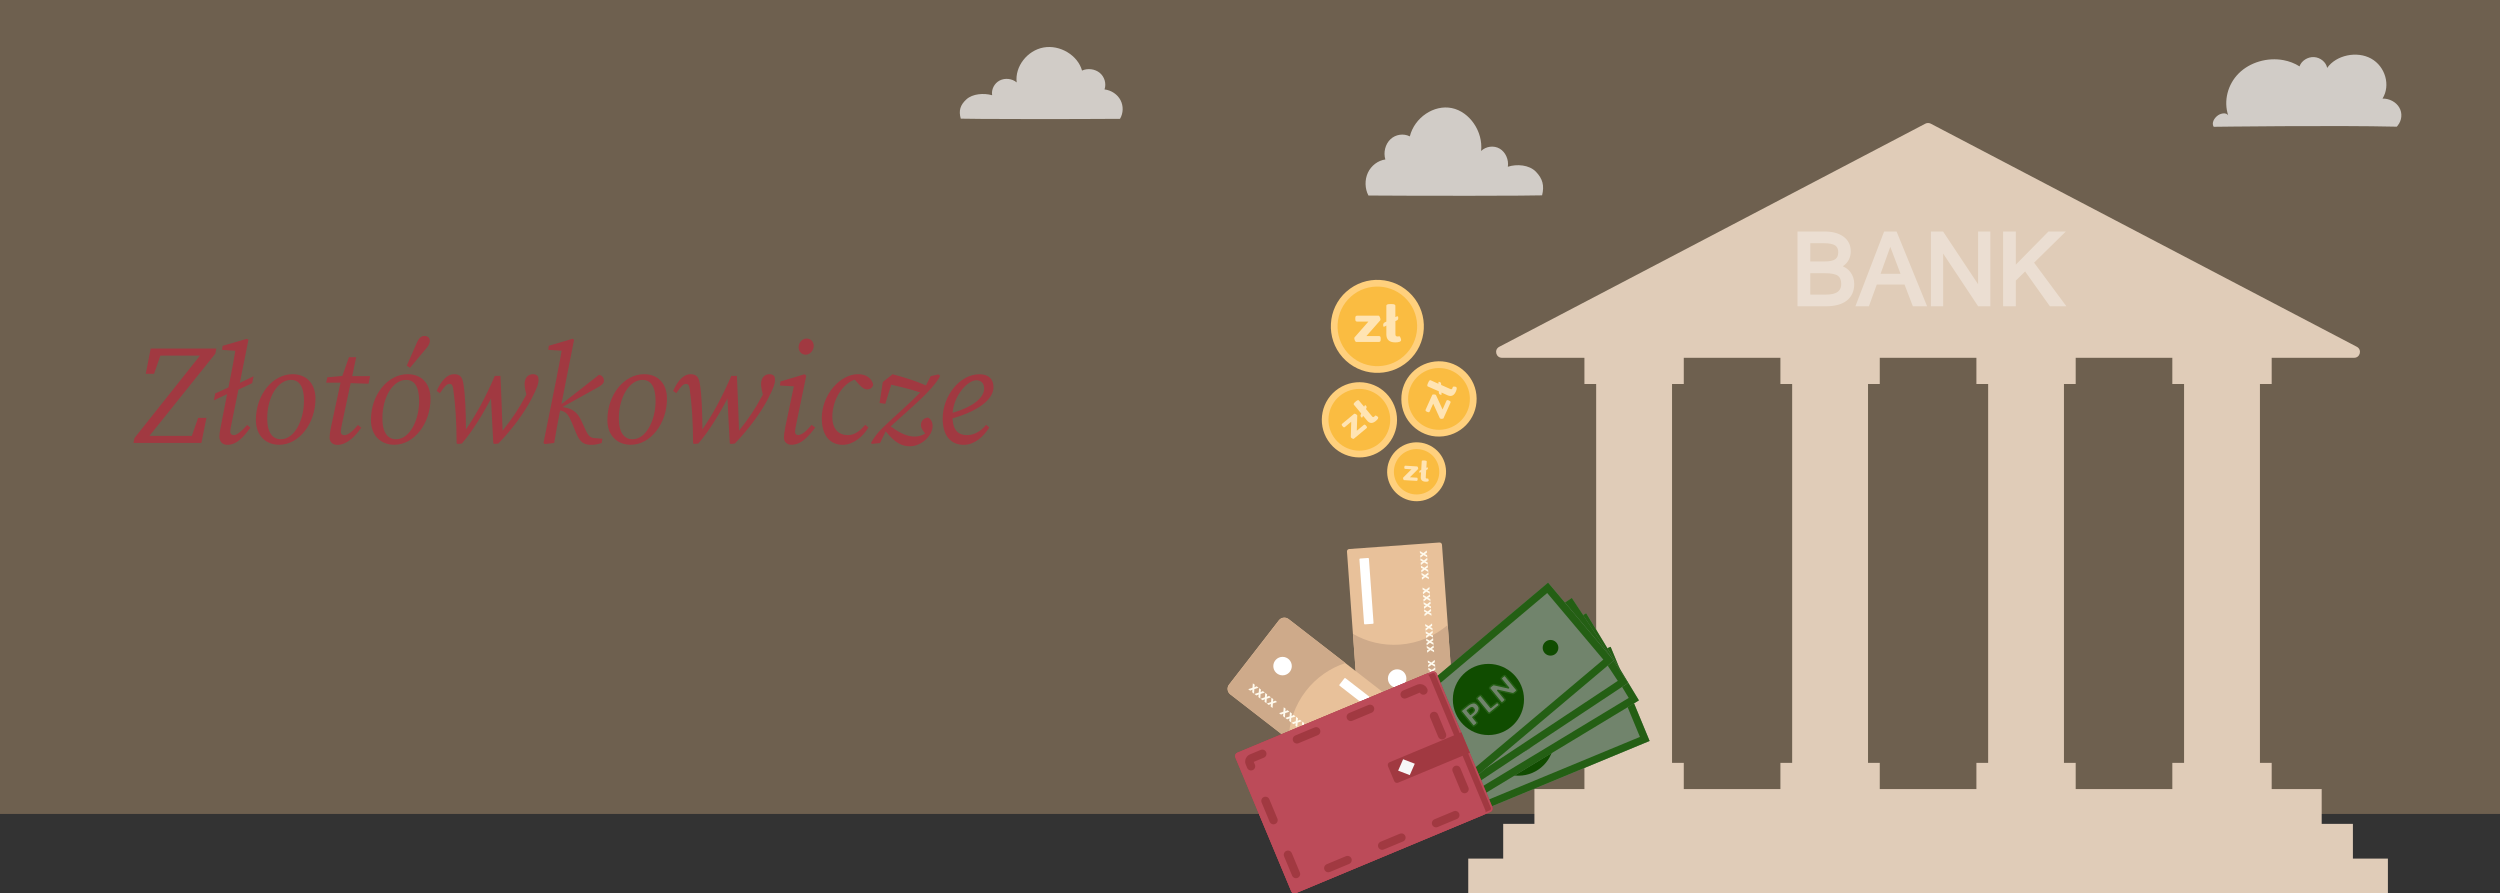 <?xml version="1.0" encoding="UTF-8"?><svg id="Layer_2" xmlns="http://www.w3.org/2000/svg" viewBox="0 0 430 153.67"><rect x="0" y="0" width="430" height="153.67" fill="#333333" stroke="none"/><defs><style>.cls-1{opacity:.68;}.cls-2{fill:#245f14;}.cls-2,.cls-3,.cls-4,.cls-5,.cls-6,.cls-7,.cls-8,.cls-9,.cls-10,.cls-11,.cls-12,.cls-13,.cls-14,.cls-15,.cls-16,.cls-17,.cls-18{stroke-width:0px;}.cls-2,.cls-4,.cls-5,.cls-7,.cls-9,.cls-10,.cls-13,.cls-16{fill-rule:evenodd;}.cls-3{fill:#d7af80;}.cls-3,.cls-19{opacity:.36;}.cls-20{isolation:isolate;}.cls-4{fill:#e8c19a;}.cls-5{fill:#f7f7f7;}.cls-6{fill:#e0ccb8;}.cls-7,.cls-14{fill:#a13941;}.cls-8,.cls-9{fill:#fff;}.cls-10{fill:#bc4b59;}.cls-21{stroke-width:.25px;}.cls-21,.cls-11{fill:#71846c;}.cls-21,.cls-22{stroke:#245f14;}.cls-21,.cls-22,.cls-23{stroke-linejoin:round;}.cls-12{fill:#fabc41;}.cls-22{stroke-width:1.18px;}.cls-22,.cls-23{fill:none;}.cls-13{fill:#ceaa8a;}.cls-23{stroke:#a13941;stroke-dasharray:0 0 0 0 3.59 6.45 0 0;stroke-linecap:round;stroke-width:1.44px;}.cls-15{fill:#104c00;}.cls-16{fill:#ffd07d;}.cls-17{fill:#ffe4b3;}.cls-18{fill:#fffaed;}</style></defs><g id="Layer_1-2"><rect class="cls-3" width="430" height="140"/><path class="cls-14" d="M23.13,75.34l11.27-14.18h-6.81l-1.09,3.13h-1.43l.85-4.34h11.29l-.17.87-11.34,14.15h7.29l1.09-3.1h1.43l-.87,4.31h-11.68l.17-.85Z"/><path class="cls-14" d="M37.73,75.1c0-.34.07-.78.22-1.62l1.11-5.69-2.28,1.07.24-1.19,2.28-1.04.39-2.01c.29-1.43.56-2.86.78-4.29l-2.28-.15.1-.7,4.17-1.21.27.19-1.48,7.39,2.37-1.14-.24,1.19-2.37,1.11-1.19,5.86c-.15.65-.22,1.16-.22,1.41,0,.36.29.56.61.56.51,0,1.33-.63,2.3-1.75l.56.46c-1.04,1.43-2.25,2.96-3.97,2.96-.75,0-1.36-.46-1.36-1.41Z"/><path class="cls-14" d="M44.01,72.24c0-4.36,2.88-7.88,6.32-7.88,2.28,0,3.93,1.5,3.93,4.24,0,4.22-2.81,7.9-6.23,7.9-2.23,0-4.02-1.5-4.02-4.26ZM52.29,68.97c0-2.62-.92-3.63-2.23-3.63-2.3,0-4.1,3-4.1,6.62,0,2.54.99,3.59,2.35,3.59,2.37,0,3.97-3.32,3.97-6.57Z"/><path class="cls-14" d="M56.7,75.27c0-.36.02-.78.22-1.77l1.65-7.68h-2.47l.19-.92,2.59-.24,1.14-3.22h1.24l-.68,3.25h3.08l-.27,1.31-3.08-.1-1.48,6.98c-.15.65-.22,1.16-.22,1.41,0,.36.29.56.58.56.65,0,1.38-.58,2.37-1.75l.58.46c-.99,1.45-2.47,2.96-4.12,2.96-.7,0-1.33-.41-1.33-1.24Z"/><path class="cls-14" d="M63.8,72.24c0-4.36,2.88-7.88,6.32-7.88,2.28,0,3.93,1.5,3.93,4.24,0,4.22-2.81,7.9-6.23,7.9-2.23,0-4.02-1.5-4.02-4.26ZM72.09,68.97c0-2.62-.92-3.63-2.23-3.63-2.3,0-4.09,3-4.09,6.62,0,2.54.99,3.59,2.35,3.59,2.37,0,3.97-3.32,3.97-6.57ZM71.75,58.82c.31-.65.7-1.04,1.24-1.04s.94.29.94.85c0,.36-.15.73-.53,1.19-.97,1.16-1.91,2.28-2.88,3.44l-.56-.36c.61-1.36,1.21-2.71,1.79-4.07Z"/><path class="cls-14" d="M77.99,67.1c-.12-.94-.34-1.07-.68-1.07-.46,0-.87.44-1.65,1.6l-.56-.39c.85-1.89,1.89-2.88,2.98-2.88,1.02,0,1.43.46,1.62,1.62.34,2.01.44,5.19.44,7.88,1.79-2.59,3.44-5.65,4.97-9.21h.97c.15,3.3.27,6.59.36,9.43,1.62-2.04,2.74-3.68,3.95-5.94.05-.1.1-.17.15-.27l-.19-.8c-.07-.29-.12-.78-.12-.99,0-1.21.7-1.72,1.45-1.72.39,0,.65.15.8.32.1.15.15.34.15.73,0,.51-.15,1.16-1.24,3.25-1.14,2.21-3.17,5.04-5.67,7.63l-.7.07-.17-.12c-.15-2.57-.27-5.14-.39-7.68-1.24,2.35-3.1,5.52-5.02,7.73l-.73.07-.17-.12c-.02-3.9-.22-6.69-.56-9.14Z"/><path class="cls-14" d="M95.8,64.61c.29-1.43.56-2.86.8-4.29l-2.3-.15.1-.7,4.1-1.21.24.19-2.18,11.07,6.45-5.04c.51.02.87.48.87.99,0,.44-.34.78-1.24,1.26l-5.89,3.27.56.12c1.41.27,2.16,1.09,2.71,2.3l.7,1.53c.53,1.16.9,1.36,1.65,1.41l1.24.1-.12.73c-.73.24-1.19.32-1.72.32-1.14,0-1.94-.24-2.64-1.94l-.78-1.89c-.58-1.36-.94-1.79-1.79-2.04l-.22-.05-.1.51c-.34,1.7-.63,3.39-.92,5.09l-1.62.19-.22-.19,2.33-11.58Z"/><path class="cls-14" d="M104.47,72.24c0-4.36,2.88-7.88,6.32-7.88,2.28,0,3.93,1.5,3.93,4.24,0,4.22-2.81,7.9-6.23,7.9-2.23,0-4.02-1.5-4.02-4.26ZM112.76,68.97c0-2.62-.92-3.63-2.23-3.63-2.3,0-4.09,3-4.09,6.62,0,2.54.99,3.59,2.35,3.59,2.37,0,3.97-3.32,3.97-6.57Z"/><path class="cls-14" d="M118.66,67.1c-.12-.94-.34-1.07-.68-1.07-.46,0-.87.44-1.65,1.6l-.56-.39c.85-1.89,1.89-2.88,2.98-2.88,1.02,0,1.43.46,1.62,1.62.34,2.01.44,5.19.44,7.88,1.79-2.59,3.44-5.65,4.97-9.21h.97c.15,3.3.27,6.59.36,9.43,1.62-2.04,2.74-3.68,3.95-5.94.05-.1.1-.17.15-.27l-.19-.8c-.07-.29-.12-.78-.12-.99,0-1.21.7-1.72,1.45-1.72.39,0,.65.15.8.32.1.15.15.34.15.73,0,.51-.15,1.16-1.24,3.25-1.14,2.21-3.17,5.04-5.67,7.63l-.7.07-.17-.12c-.15-2.57-.27-5.14-.39-7.68-1.24,2.35-3.1,5.52-5.02,7.73l-.73.07-.17-.12c-.02-3.9-.22-6.69-.56-9.14Z"/><path class="cls-14" d="M135.06,73.5l1.48-7.05-2.4-.14.1-.7,4.12-1.24.32.24-1.72,8.31c-.12.61-.22,1.12-.22,1.38,0,.34.27.53.53.53.58,0,1.36-.58,2.33-1.75l.61.46c-1.09,1.45-2.35,2.96-4.07,2.96-.68,0-1.31-.41-1.31-1.24,0-.36.05-.78.24-1.77ZM137.37,59.71c0-.8.63-1.48,1.33-1.48.75,0,1.26.51,1.26,1.28s-.65,1.5-1.36,1.5-1.24-.51-1.24-1.31Z"/><path class="cls-14" d="M141.34,71.97c0-4.1,3.17-7.61,6.23-7.61,1.48,0,2.35.73,2.62,1.77-.1.61-.58.85-1.02.85-.53,0-.99-.39-1.43-.87l-.73-.82c-2.08.73-3.85,3.44-3.85,6.42,0,2.11,1.09,3.13,2.69,3.13,1.28,0,2.28-.95,2.96-1.77l.56.44c-.97,1.7-2.74,3-4.41,3-2.11,0-3.61-1.5-3.61-4.53Z"/><path class="cls-14" d="M151.85,65.7l1.67-1.33c2.01.53,3.76,1.07,5.74,1.92l.82-1.6,1.33-.29.29.24c-.24.61-1.07,1.7-2.3,2.98-2.04,2.08-4.19,3.83-6.2,5.72,1.87,1.41,3.15,1.75,4.14,1.75.68,0,1.26-.19,1.79-.53-.51-.61-.73-.97-.73-1.43,0-.78.53-1.24,1.21-1.31.51.19.8.85.8,1.43,0,1.77-2.01,3.51-3.88,3.51-1.41,0-2.57-.56-4.19-2.57l-.97,2.01-1.38.15-.19-.15c.48-.85.97-1.6,1.99-2.59,2.08-2.04,4.36-3.93,6.49-6.11-1.67-.53-3.05-.9-4.99-1.33l-1.02,3.29-.99-.15.56-3.61Z"/><path class="cls-14" d="M162.14,72c0-3.9,2.93-7.63,6.32-7.63,1.55,0,2.42.8,2.42,2.23,0,1.55-1.53,3.76-7.05,5.36.1,2.06,1.02,2.88,2.5,2.88s2.62-.95,3.27-1.77l.56.44c-1.02,1.65-2.59,3-4.39,3-2.11,0-3.63-1.41-3.63-4.51ZM163.84,71c4.02-1.16,5.43-2.86,5.43-4.17,0-.9-.53-1.43-1.33-1.43-1.5,0-3.85,2.57-4.09,5.6Z"/><path class="cls-6" d="M404.7,147.68v-5.98h-5.37v-5.98h-8.6v-4.51h-2.02v-65.16h2.02v-4.51h14.18c1.05,0,1.39-1.4.47-1.89l-73.29-38.38c-.29-.15-.64-.15-.93,0l-73.29,38.38c-.93.49-.58,1.89.47,1.89h14.18v4.51h2.02v65.16h-2.02v4.51h-8.6v5.98h-5.37v5.98h-6.01v5.98h158.18v-5.98h-6.01ZM321.3,131.21v-65.16h2.02v-4.51h16.62v4.51h2.02v65.16h-2.02v4.51h-16.62v-4.51h-2.02ZM375.66,66.05v65.16h-2.02v4.51h-16.62v-4.51h-2.02v-65.16h2.02v-4.51h16.62v4.51h2.02ZM287.59,131.21v-65.16h2.02v-4.51h16.62v4.51h2.02v65.16h-2.02v4.51h-16.62v-4.51h-2.02Z"/><g class="cls-19"><path class="cls-8" d="M316.96,45.8c.91-.61,1.37-1.48,1.37-2.57s-.42-1.91-1.24-2.52c-.8-.59-1.89-.89-3.26-.89h-4.66v12.86h4.89c1.55,0,2.76-.33,3.59-.98.85-.67,1.28-1.63,1.28-2.87,0-.75-.22-1.42-.65-2.01-.32-.44-.77-.78-1.33-1.02ZM315.66,44.59c-.38.26-.99.38-1.83.38h-2.46v-3.14h2.31c.96,0,1.63.14,1.99.4.34.25.51.62.51,1.14,0,.58-.17.97-.52,1.21ZM311.37,46.99h2.47c1.12,0,1.89.15,2.29.45.38.29.56.74.56,1.39,0,.79-.27,1.84-2.64,1.84h-2.68v-3.67Z"/><path class="cls-8" d="M324.07,39.82l-4.94,12.86h2.32l1.36-3.74h4.77l1.43,3.74h2.45l-5.25-12.86h-2.13ZM326.89,47.09h-3.43l1.67-4.63,1.76,4.63Z"/><polygon class="cls-8" points="340.23 48.89 334.21 39.82 332.12 39.82 332.12 52.68 334.22 52.68 334.22 43.61 340.24 52.68 342.34 52.68 342.34 39.82 340.23 39.82 340.23 48.89"/><polygon class="cls-8" points="349.86 45.18 355.32 39.82 352.33 39.82 346.72 45.52 346.72 39.82 344.53 39.82 344.53 52.68 346.72 52.68 346.72 48.26 348.32 46.69 352.58 52.68 355.42 52.68 349.86 45.18"/></g><path class="cls-4" d="M232.06,94.43c-.23.02-.4.21-.38.44l1.97,27.26c.02.23.21.4.44.38l15.52-1.12c.23-.02.39-.21.38-.44l-1.97-27.26c-.02-.23-.21-.39-.44-.38l-15.52,1.12Z"/><path class="cls-13" d="M232.7,109.02c2.37,1.37,5.16,2.06,8.09,1.85,3.15-.23,5.99-1.47,8.22-3.38l.92,12.63c.02.32-.08.65-.3.89-.21.25-.51.4-.84.42-3.03.22-10.85.79-13.88,1.01-.32.02-.65-.08-.89-.3s-.4-.52-.42-.84l-.89-12.28Z"/><circle class="cls-8" cx="240.31" cy="116.71" r="1.59"/><path class="cls-9" d="M233.94,96.07c-.07,0-.12.07-.12.13.08,1.15.72,9.92.8,11.07,0,.07.07.12.13.12l1.39-.1c.07,0,.12-.07.11-.13-.08-1.15-.72-9.92-.8-11.07,0-.07-.06-.12-.13-.12l-1.39.1Z"/><g class="cls-20"><path class="cls-18" d="M247.14,118.46l-.64-.37-.56.44-.03-.38.33-.23-.36-.17-.03-.37.61.35.58-.45.03.39-.35.23.38.18.03.38Z"/><path class="cls-18" d="M247.05,117.21l-.64-.37-.56.44-.03-.38.33-.23-.36-.17-.03-.37.61.35.58-.45.03.39-.35.23.38.18.03.38Z"/><path class="cls-18" d="M246.96,115.95l-.64-.37-.56.44-.03-.38.33-.23-.36-.17-.03-.37.61.35.58-.45.03.39-.35.23.38.18.03.38Z"/><path class="cls-18" d="M246.87,114.7l-.64-.37-.56.43-.03-.38.33-.23-.36-.17-.03-.37.61.35.58-.45.03.39-.35.23.38.18.03.38Z"/><path class="cls-18" d="M246.68,112.19l-.64-.37-.56.44-.03-.38.33-.23-.36-.17-.03-.37.61.35.58-.45.03.39-.35.23.38.18.03.38Z"/><path class="cls-18" d="M246.59,110.93l-.64-.37-.56.44-.03-.38.33-.23-.36-.17-.03-.37.61.35.58-.45.03.39-.35.23.38.18.03.38Z"/><path class="cls-18" d="M246.5,109.67l-.64-.37-.56.44-.03-.38.33-.23-.36-.17-.03-.37.61.35.58-.45.03.39-.35.23.38.18.03.38Z"/><path class="cls-18" d="M246.41,108.42l-.64-.37-.56.44-.03-.38.33-.23-.36-.17-.03-.37.61.35.58-.45.03.39-.35.23.38.18.03.38Z"/><path class="cls-18" d="M246.23,105.91l-.64-.37-.56.44-.03-.38.33-.23-.36-.17-.03-.37.61.35.58-.45.03.39-.35.23.38.18.03.38Z"/><path class="cls-18" d="M246.14,104.65l-.64-.37-.56.44-.03-.38.33-.23-.36-.17-.03-.37.61.35.58-.45.03.39-.35.23.38.18.03.38Z"/><path class="cls-18" d="M246.05,103.4l-.64-.37-.56.44-.03-.38.33-.23-.36-.17-.03-.37.61.35.58-.45.03.39-.35.23.38.18.03.38Z"/><path class="cls-18" d="M245.96,102.14l-.64-.37-.56.44-.03-.38.33-.23-.36-.17-.03-.37.61.35.58-.45.03.39-.35.23.38.18.03.38Z"/><path class="cls-18" d="M245.78,99.63l-.64-.37-.56.44-.03-.38.33-.23-.36-.17-.03-.37.61.35.58-.45.03.39-.35.23.38.18.03.38Z"/><path class="cls-18" d="M245.68,98.38l-.64-.37-.56.44-.03-.38.33-.23-.36-.17-.03-.37.61.35.58-.45.03.39-.35.23.38.18.03.38Z"/><path class="cls-18" d="M245.59,97.12l-.64-.37-.56.44-.03-.38.33-.23-.36-.17-.03-.37.61.35.58-.45.03.39-.35.23.38.18.03.38Z"/><path class="cls-18" d="M245.5,95.86l-.64-.37-.56.44-.03-.38.33-.23-.36-.17-.03-.37.61.35.58-.45.03.39-.35.23.38.18.03.38Z"/></g><rect class="cls-11" x="240.37" y="118.54" width="41.6" height="17.52" transform="translate(-28.84 109.65) rotate(-22.5)"/><path class="cls-2" d="M283.73,127.44l-38.43,15.92-6.71-16.19,38.43-15.92,6.71,16.19ZM282.07,126.75l-36.07,14.94-5.73-13.83,36.07-14.94,5.73,13.83Z"/><circle class="cls-15" cx="261.17" cy="127.3" r="6.12"/><circle class="cls-15" cx="274.03" cy="122.06" r="1.35"/><circle class="cls-15" cx="248.49" cy="132.63" r="1.35"/><g class="cls-20"><path class="cls-11" d="M259.71,124.33l.36.59c.38-.18.72-.29,1-.33.28-.04.57,0,.86.11s.54.32.76.61l-.66.55c-.25-.29-.49-.46-.72-.53-.33-.09-.64-.06-.94.08l1.13,1.89c.32-.13.69-.22,1.08-.26.29-.03.56,0,.8.12.24.11.43.29.57.53.25.42.28.87.07,1.35-.14.32-.43.65-.89.97l.17.28-.43.25-.17-.28c-.44.22-.83.32-1.18.29-.45-.03-.81-.21-1.1-.55l.69-.54c.18.21.38.33.59.38.21.04.44.02.7-.09l-1.03-1.72c-.41.14-.68.23-.83.26-.27.05-.52.06-.73.03-.21-.03-.4-.11-.58-.22-.17-.11-.31-.27-.43-.45-.25-.41-.29-.85-.14-1.32s.48-.86.97-1.18l-.36-.6.43-.25ZM259.94,125.68c-.26.2-.44.44-.52.72-.08.28-.05.55.11.8.13.22.3.35.51.4s.54.02.99-.11l-1.08-1.81ZM262.83,129.54c.26-.2.43-.43.5-.67.07-.25.05-.47-.08-.68-.12-.2-.29-.33-.51-.39-.22-.05-.52-.02-.9.09l.99,1.65Z"/></g><g class="cls-20"><path class="cls-22" d="M259.71,124.33l.36.59c.38-.18.72-.29,1-.33.28-.04.57,0,.86.11s.54.32.76.61l-.66.55c-.25-.29-.49-.46-.72-.53-.33-.09-.64-.06-.94.08l1.13,1.89c.32-.13.69-.22,1.08-.26.29-.03.56,0,.8.12.24.11.43.29.57.53.25.42.28.87.07,1.35-.14.32-.43.65-.89.97l.17.28-.43.25-.17-.28c-.44.22-.83.32-1.18.29-.45-.03-.81-.21-1.1-.55l.69-.54c.18.21.38.33.59.38.21.04.44.02.7-.09l-1.03-1.72c-.41.14-.68.23-.83.26-.27.05-.52.06-.73.03-.21-.03-.4-.11-.58-.22-.17-.11-.31-.27-.43-.45-.25-.41-.29-.85-.14-1.32s.48-.86.97-1.18l-.36-.6.43-.25ZM259.94,125.68c-.26.2-.44.44-.52.72-.08.28-.05.55.11.8.13.22.3.35.51.4s.54.02.99-.11l-1.08-1.81ZM262.83,129.54c.26-.2.43-.43.5-.67.07-.25.05-.47-.08-.68-.12-.2-.29-.33-.51-.39-.22-.05-.52-.02-.9.09l.99,1.65Z"/></g><rect class="cls-11" x="238.76" y="114.97" width="41.6" height="17.52" transform="translate(-26.58 152.14) rotate(-31.16)"/><path class="cls-2" d="M281.89,120.47l-35.6,21.52-9.07-15,35.6-21.52,9.07,15ZM280.14,120.04l-33.41,20.2-7.75-12.81,33.41-20.2,7.75,12.81Z"/><circle class="cls-15" cx="259.56" cy="123.73" r="6.12"/><circle class="cls-15" cx="271.49" cy="116.61" r="1.35"/><circle class="cls-15" cx="247.83" cy="130.91" r="1.35"/><g class="cls-20"><path class="cls-11" d="M256.34,124.47l.66-.21c-.09-.42-.12-.76-.09-1.05.03-.29.13-.56.3-.82.18-.26.43-.46.77-.6l.39.77c-.33.18-.56.37-.67.58-.16.3-.21.61-.13.94l2.1-.68c-.06-.35-.06-.72-.01-1.11.03-.29.13-.54.3-.75.16-.2.38-.35.64-.43.47-.15.91-.07,1.33.24.28.21.53.57.75,1.09l.31-.1.15.47-.32.1c.11.48.12.88.02,1.22-.13.43-.39.74-.78.95l-.37-.8c.24-.13.41-.29.5-.49.09-.2.11-.43.07-.71l-1.9.61c.05.43.07.72.06.87-.01.28-.05.52-.13.72-.08.2-.19.37-.34.51-.15.14-.33.25-.54.31-.46.15-.9.09-1.31-.16-.42-.25-.73-.66-.93-1.21l-.67.22-.15-.47ZM257.71,124.55c.13.3.33.52.58.67.26.14.53.17.81.08.24-.08.41-.21.51-.4.1-.19.14-.52.11-.99l-2.01.65ZM262.12,122.61c-.14-.3-.32-.51-.55-.64-.22-.12-.45-.15-.68-.08-.22.07-.39.21-.49.41-.1.2-.14.5-.11.9l1.82-.59Z"/></g><g class="cls-20"><path class="cls-22" d="M256.34,124.47l.66-.21c-.09-.42-.12-.76-.09-1.05.03-.29.13-.56.3-.82.18-.26.43-.46.77-.6l.39.77c-.33.18-.56.37-.67.58-.16.3-.21.61-.13.94l2.1-.68c-.06-.35-.06-.72-.01-1.11.03-.29.13-.54.3-.75.16-.2.38-.35.64-.43.47-.15.91-.07,1.33.24.28.21.53.57.75,1.09l.31-.1.15.47-.32.1c.11.48.12.88.02,1.22-.13.43-.39.74-.78.95l-.37-.8c.24-.13.41-.29.5-.49.09-.2.11-.43.07-.71l-1.9.61c.05.43.07.72.06.87-.01.28-.05.52-.13.72-.08.2-.19.37-.34.51-.15.14-.33.25-.54.31-.46.15-.9.09-1.31-.16-.42-.25-.73-.66-.93-1.21l-.67.22-.15-.47ZM257.71,124.55c.13.3.33.52.58.67.26.14.53.17.81.08.24-.08.41-.21.51-.4.1-.19.14-.52.11-.99l-2.01.65ZM262.12,122.61c-.14-.3-.32-.51-.55-.64-.22-.12-.45-.15-.68-.08-.22.07-.39.21-.49.41-.1.2-.14.5-.11.9l1.82-.59Z"/></g><rect class="cls-11" x="237.05" y="112.89" width="41.6" height="17.52" transform="translate(-24.29 162.69) rotate(-33.53)"/><path class="cls-2" d="M280.03,117.46l-34.67,22.98-9.68-14.61,34.67-22.98,9.68,14.61ZM278.26,117.11l-32.55,21.57-8.27-12.48s26.83-17.78,32.55-21.57l8.27,12.48Z"/><circle class="cls-15" cx="257.85" cy="121.65" r="6.12"/><circle class="cls-15" cx="269.47" cy="114.04" r="1.35"/><circle class="cls-15" cx="246.42" cy="129.31" r="1.35"/><g class="cls-20"><path class="cls-11" d="M254.59,121.15l.69.05c.07-.42.17-.75.3-1.01.13-.26.32-.47.59-.65.26-.18.57-.27.93-.27l.07.85c-.38.04-.66.14-.84.29-.26.22-.42.5-.47.82l2.2.15c.08-.34.21-.69.4-1.04.14-.26.32-.46.55-.59.23-.13.48-.19.76-.17.49.03.88.27,1.15.71.19.3.28.73.29,1.29l.33.02-.03.5-.33-.02c-.07.49-.21.87-.43,1.14-.28.35-.63.55-1.08.59l-.05-.88c.27-.03.49-.12.65-.27.16-.15.26-.36.33-.63l-1.99-.13c-.11.42-.2.69-.26.83-.11.26-.24.46-.39.62-.15.16-.32.27-.51.35-.19.08-.4.11-.62.09-.48-.03-.87-.25-1.16-.64-.3-.39-.44-.88-.42-1.47l-.7-.05.03-.5ZM255.83,121.73c.01.33.11.61.3.83.19.23.43.35.72.37.25.02.46-.05.62-.19.16-.14.32-.43.47-.88l-2.11-.14ZM260.64,121.55c-.02-.33-.11-.59-.27-.79s-.36-.31-.6-.32c-.24-.02-.44.05-.61.2-.17.15-.31.41-.43.79l1.91.13Z"/></g><g class="cls-20"><path class="cls-22" d="M254.59,121.15l.69.05c.07-.42.17-.75.3-1.01.13-.26.32-.47.59-.65.26-.18.57-.27.93-.27l.07.85c-.38.04-.66.14-.84.29-.26.22-.42.5-.47.82l2.2.15c.08-.34.21-.69.4-1.04.14-.26.32-.46.55-.59.23-.13.48-.19.76-.17.49.03.88.27,1.15.71.19.3.28.73.29,1.29l.33.02-.03.5-.33-.02c-.07.49-.21.87-.43,1.14-.28.35-.63.55-1.08.59l-.05-.88c.27-.03.49-.12.65-.27.16-.15.26-.36.33-.63l-1.99-.13c-.11.42-.2.69-.26.83-.11.26-.24.46-.39.62-.15.16-.32.27-.51.35-.19.08-.4.11-.62.09-.48-.03-.87-.25-1.16-.64-.3-.39-.44-.88-.42-1.47l-.7-.05.03-.5ZM255.83,121.73c.01.33.11.61.3.83.19.23.43.35.72.37.25.02.46-.05.62-.19.16-.14.32-.43.47-.88l-2.11-.14ZM260.64,121.55c-.02-.33-.11-.59-.27-.79s-.36-.31-.6-.32c-.24-.02-.44.05-.61.2-.17.15-.31.41-.43.79l1.91.13Z"/></g><rect class="cls-11" x="235.22" y="111.55" width="41.6" height="17.52" transform="translate(-17.28 193.29) rotate(-40.12)"/><path class="cls-2" d="M277.56,113.61l-31.81,26.81-11.29-13.4,31.81-26.81,11.29,13.4ZM275.77,113.45l-29.86,25.16-9.65-11.45,29.86-25.16,9.65,11.45Z"/><circle class="cls-15" cx="256.01" cy="120.31" r="6.12"/><circle class="cls-15" cx="266.69" cy="111.42" r="1.35"/><circle class="cls-15" cx="245.54" cy="129.23" r="1.35"/><path class="cls-4" d="M242.22,123.92c.4-.51.3-1.25-.21-1.65l-20.39-15.8c-.51-.4-1.26-.3-1.65.21l-8.59,11.08c-.4.51-.3,1.26.21,1.65l20.39,15.8c.51.4,1.25.3,1.65-.21l8.59-11.09Z"/><path class="cls-13" d="M231.4,114.05c-2.6.85-4.98,2.47-6.78,4.79-1.94,2.5-2.91,5.44-2.97,8.38l-10.01-7.76c-.26-.2-.42-.49-.46-.82-.04-.32.05-.65.25-.91,1.86-2.4,6.66-8.6,8.53-11,.2-.26.49-.42.82-.46s.65.05.91.25l9.73,7.54Z"/><circle class="cls-8" cx="220.6" cy="114.57" r="1.59"/><path class="cls-9" d="M240.21,123.63c.04-.05.03-.13-.02-.18-.91-.71-7.86-6.09-8.77-6.8-.05-.04-.13-.03-.18.02l-.86,1.1c-.04.05-.03.13.02.17l8.77,6.8c.05.04.13.03.17-.02l.86-1.1Z"/><g class="cls-20"><path class="cls-18" d="M214.68,118.54l.75-.25.06-.76.33.25-.06.43.39-.17.32.25-.72.24-.05.79-.33-.26.06-.44-.41.17-.32-.25Z"/><path class="cls-18" d="M215.75,119.37l.75-.25.06-.76.33.25-.06.43.39-.17.32.25-.72.24-.05.79-.33-.26.06-.44-.41.17-.32-.25Z"/><path class="cls-18" d="M216.81,120.19l.75-.25.06-.76.33.25-.06.43.39-.17.32.25-.72.24-.05.79-.33-.26.06-.44-.41.17-.32-.25Z"/><path class="cls-18" d="M217.87,121.01l.75-.25.06-.76.33.25-.06.43.39-.17.32.24-.72.24-.06.79-.33-.26.06-.44-.41.17-.32-.25Z"/><path class="cls-18" d="M219.99,122.66l.75-.25.06-.76.33.25-.06.43.39-.17.32.25-.72.24-.05.79-.33-.26.06-.44-.41.17-.32-.25Z"/><path class="cls-18" d="M221.06,123.48l.75-.25.06-.76.33.25-.06.43.39-.17.32.25-.72.24-.06.79-.33-.26.06-.44-.41.17-.32-.25Z"/><path class="cls-18" d="M222.12,124.3l.75-.25.06-.76.33.25-.06.43.39-.17.32.25-.72.24-.05.79-.33-.26.06-.44-.41.17-.32-.25Z"/><path class="cls-18" d="M223.18,125.12l.75-.25.06-.76.33.25-.06.43.39-.17.32.24-.72.24-.06.79-.33-.26.06-.44-.41.17-.32-.25Z"/><path class="cls-18" d="M225.3,126.77l.75-.25.06-.76.33.25-.06.43.39-.17.32.25-.72.24-.05.79-.33-.26.06-.44-.41.17-.32-.25Z"/><path class="cls-18" d="M226.36,127.59l.75-.25.06-.76.33.25-.06.43.39-.17.32.25-.72.24-.06.79-.33-.26.06-.44-.41.17-.32-.25Z"/><path class="cls-18" d="M227.42,128.42l.75-.25.06-.76.33.25-.06.43.39-.17.32.25-.72.24-.05.79-.33-.26.06-.44-.41.17-.32-.25Z"/><path class="cls-18" d="M228.49,129.24l.75-.25.06-.76.33.25-.06.43.39-.17.32.24-.72.24-.06.79-.33-.26.06-.44-.41.17-.32-.25Z"/><path class="cls-18" d="M230.61,130.88l.75-.25.06-.76.33.25-.06.43.39-.17.32.25-.72.24-.05.79-.33-.26.06-.44-.41.17-.32-.25Z"/><path class="cls-18" d="M231.67,131.71l.75-.25.06-.76.33.25-.06.43.39-.17.32.25-.72.24-.06.79-.33-.26.06-.44-.41.17-.32-.25Z"/><path class="cls-18" d="M232.73,132.53l.75-.25.06-.76.33.25-.06.43.39-.17.32.25-.72.24-.05.79-.33-.26.06-.44-.41.17-.32-.25Z"/><path class="cls-18" d="M233.79,133.35l.75-.25.06-.76.33.25-.06.43.39-.17.32.24-.72.24-.06.79-.33-.26.06-.44-.41.17-.32-.25Z"/></g><path class="cls-7" d="M247.1,115.84c-.06-.15-.18-.27-.34-.34-.15-.06-.33-.06-.48,0-4.14,1.73-29.33,12.24-33.46,13.96-.15.06-.27.18-.34.34-.06.15-.06.32,0,.48,1.37,3.29,8.22,19.71,9.6,23,.06.15.18.27.34.34.15.06.32.06.48,0,4.14-1.73,29.33-12.24,33.46-13.96.15-.06.27-.19.34-.34.06-.15.06-.32,0-.48-1.37-3.29-8.22-19.71-9.6-23Z"/><path class="cls-10" d="M247.1,115.84c-.06-.15-.18-.27-.34-.34-.15-.06-.33-.06-.48,0-4.14,1.73-29.33,12.24-33.46,13.96-.15.06-.27.18-.34.34-.06.15-.06.32,0,.48,1.37,3.29,8.22,19.71,9.6,23,.06.15.18.27.34.34.15.06.32.06.48,0,4.14-1.73,29.33-12.24,33.46-13.96.15-.06.27-.19.34-.34.06-.15.06-.32,0-.48-1.37-3.29-8.22-19.71-9.6-23ZM246.83,115.95l9.6,23c.03.08.03.17,0,.25-.03.08-.1.15-.18.18-4.14,1.73-29.33,12.24-33.46,13.96-.08.03-.17.03-.26,0-.08-.03-.15-.1-.18-.18,0,0-9.59-23-9.6-23-.03-.08-.03-.17,0-.25.03-.08.1-.15.18-.18,4.14-1.73,29.33-12.24,33.46-13.96.08-.03.17-.03.26,0,.08.03.15.1.18.18Z"/><path class="cls-10" d="M245.87,116.35c-.13-.32-.5-.47-.81-.33l-32.24,13.45c-.32.13-.47.5-.33.81l9.6,23c.13.32.5.47.81.33,4.05-1.69,28.19-11.76,32.24-13.45.32-.13.47-.5.33-.81l-9.6-23Z"/><path class="cls-23" d="M244.83,118.77c-.13-.32-.5-.47-.81-.34l-28.75,11.99c-.32.13-.47.5-.33.81l8.19,19.63c.13.32.5.47.81.34l28.75-11.99c.32-.13.47-.5.33-.81l-8.19-19.63Z"/><path class="cls-7" d="M251.36,125.95l-12.35,5.15c-.26.11-.39.41-.28.68l1.07,2.56c.11.27.41.39.68.28,2.33-.97,12.35-5.15,12.35-5.15l-1.47-3.52Z"/><path class="cls-5" d="M241.34,130.59l2,.77-.86,1.96-2-.77.86-1.97Z"/><circle class="cls-12" cx="243.66" cy="81.15" r="4.49"/><path class="cls-16" d="M239.15,78.83c-.64,1.24-.71,2.63-.32,3.86.4,1.23,1.26,2.32,2.51,2.96s2.63.71,3.86.32,2.32-1.26,2.96-2.51.71-2.63.32-3.86-1.26-2.32-2.51-2.96-2.63-.71-3.86-.32c-1.23.4-2.32,1.26-2.96,2.51ZM240.18,79.36c.49-.96,1.33-1.63,2.28-1.93.95-.31,2.02-.25,2.98.24s1.63,1.33,1.93,2.28.25,2.02-.24,2.98-1.33,1.63-2.28,1.93c-.95.31-2.02.25-2.98-.24s-1.63-1.33-1.93-2.28c-.31-.95-.25-2.02.24-2.98Z"/><circle class="cls-12" cx="247.5" cy="68.62" r="5.9"/><path class="cls-16" d="M241.03,68.7c.02,1.79.76,3.4,1.95,4.55,1.19,1.16,2.81,1.87,4.6,1.84s3.4-.77,4.56-1.95c1.16-1.19,1.86-2.81,1.84-4.6s-.76-3.4-1.95-4.56c-1.19-1.16-2.81-1.87-4.6-1.84s-3.4.76-4.56,1.95c-1.16,1.19-1.86,2.81-1.84,4.6ZM242.19,68.68c-.02-1.47.56-2.8,1.51-3.78.95-.97,2.27-1.58,3.74-1.6s2.8.56,3.78,1.51c.97.95,1.58,2.27,1.6,3.74s-.56,2.8-1.51,3.78c-.95.97-2.27,1.58-3.74,1.6s-2.8-.56-3.78-1.51c-.97-.95-1.58-2.27-1.6-3.74Z"/><circle class="cls-12" cx="233.82" cy="72.21" r="5.9"/><path class="cls-16" d="M228.42,75.78c.99,1.49,2.48,2.44,4.11,2.77,1.62.33,3.37.04,4.86-.94s2.44-2.49,2.77-4.11c.33-1.62.04-3.37-.94-4.86s-2.48-2.44-4.11-2.77c-1.62-.33-3.37-.04-4.86.94s-2.44,2.48-2.77,4.11c-.33,1.62-.04,3.37.94,4.86ZM229.38,75.14c-.81-1.22-1.05-2.66-.78-3.99.27-1.33,1.05-2.56,2.27-3.37s2.66-1.05,3.99-.78c1.33.27,2.56,1.05,3.37,2.27s1.05,2.66.78,3.99c-.27,1.33-1.05,2.56-2.27,3.37s-2.66,1.05-3.99.78c-1.33-.27-2.56-1.05-3.37-2.27Z"/><circle class="cls-12" cx="236.9" cy="56.13" r="7.42"/><path class="cls-16" d="M231.58,50.15c-1.65,1.47-2.55,3.47-2.66,5.52-.12,2.05.54,4.14,2.01,5.79s3.47,2.55,5.52,2.66c2.05.12,4.14-.55,5.78-2.01s2.55-3.47,2.66-5.52c.12-2.05-.54-4.14-2.01-5.78s-3.47-2.55-5.52-2.66c-2.05-.12-4.14.54-5.79,2.02ZM232.35,51.02c1.41-1.26,3.2-1.82,4.95-1.72,1.75.1,3.46.87,4.72,2.28s1.82,3.2,1.72,4.95c-.1,1.75-.87,3.46-2.28,4.72s-3.2,1.82-4.95,1.72c-1.75-.1-3.46-.87-4.72-2.28s-1.82-3.2-1.72-4.95c.1-1.75.87-3.46,2.28-4.72Z"/><path class="cls-21" d="M253.34,124.82l-1.95-2.39c-.04-.05-.06-.1-.05-.15,0-.05.05-.1.11-.15l.97-.79c.29-.24.59-.39.91-.45.32-.07.6.06.87.39.18.22.26.45.23.68-.03.23-.11.43-.23.6-.12.17-.25.31-.37.41l-.49.4.72.88c.07.08,0,.2-.18.35l-.16.13c-.18.15-.31.19-.38.1ZM253.33,122.53c.11-.09.19-.19.22-.3.04-.11,0-.23-.09-.35-.1-.12-.21-.18-.33-.16s-.23.07-.34.16l-.41.33.54.66.41-.34Z"/><path class="cls-21" d="M256.11,122.69s-.09-.03-.14-.08l-1.95-2.39c-.07-.08,0-.2.18-.35l.16-.13c.18-.15.31-.19.38-.1l1.67,2.04,1-.81s.1-.05.14-.04c.05.01.1.05.15.12l.1.12c.05.07.08.12.09.17s-.02.09-.07.13l-1.52,1.24c-.06.05-.12.08-.17.08Z"/><path class="cls-21" d="M258.2,120.85l-1.98-2.43c-.07-.08,0-.2.18-.35l.2-.16c.07-.06.14-.1.2-.13s.12-.03.19-.02l2.11.47c.12.02.24.05.35.09l.02-.02c-.05-.05-.13-.14-.22-.25l-1.03-1.26c-.07-.08,0-.2.18-.35l.13-.11c.18-.15.31-.18.38-.1l1.98,2.43c.07.08,0,.2-.18.35l-.18.14c-.07.06-.14.1-.2.13-.06.03-.12.03-.19.02l-2.15-.47c-.12-.02-.24-.05-.35-.09l-.02.02c.05.05.13.14.22.25l1.04,1.28c.07.08,0,.2-.18.35l-.13.11c-.18.15-.31.19-.38.1Z"/><path class="cls-17" d="M233.04,58.58c-.07-.16-.1-.3-.1-.42,0-.06.01-.1.03-.12l2.4-2.73h-1.95c-.11,0-.19-.03-.24-.1-.05-.07-.07-.18-.07-.33v-.15c0-.15.02-.26.07-.33.05-.07.13-.1.24-.1h3.72c.06,0,.12.08.19.24s.11.3.11.42c0,.06-.01.1-.03.13l-2.39,2.71h2.15c.11,0,.19.04.24.1.05.07.07.18.07.33v.15c0,.15-.02.26-.07.33-.05.07-.13.1-.24.1h-3.93c-.06,0-.13-.08-.2-.24Z"/><path class="cls-17" d="M240.83,57.97c.05.09.09.18.12.29s.04.17.04.21c0,.28-.34.42-1.01.42-1.02,0-1.53-.47-1.53-1.4v-1.49l-.27.14c-.07.04-.13.05-.17.05-.07,0-.1-.06-.1-.17v-.17c0-.17.09-.31.27-.4l.27-.14v-2.73c0-.18.21-.28.63-.28h.29c.42,0,.63.09.63.28v1.96l.21-.1c.06-.03.11-.04.16-.04.08,0,.12.06.12.17v.17c0,.09-.02.17-.06.23s-.11.11-.21.16l-.21.1v2.27c0,.13.03.23.09.29.06.06.16.09.29.09.03,0,.08,0,.14-.02.06-.01.11-.02.14-.02.06,0,.12.04.17.13Z"/><path class="cls-17" d="M232.63,75.45c-.11-.06-.2-.12-.25-.19-.03-.03-.04-.06-.04-.08l.07-2.64-1.09.91c-.06.05-.12.07-.18.05-.06-.02-.12-.07-.19-.15l-.07-.08c-.07-.08-.11-.16-.11-.22,0-.06.02-.12.09-.17l2.07-1.72s.1-.01.22.04c.12.06.2.12.26.18.03.03.04.06.04.09l-.08,2.62,1.2-1c.06-.05.12-.07.18-.05.06.02.12.07.19.15l.07.08c.07.08.11.16.11.22,0,.06-.02.12-.09.17l-2.19,1.82s-.11.02-.22-.04Z"/><path class="cls-17" d="M236.69,71.5c.07.03.13.06.2.11.06.05.1.08.12.1.13.16,0,.39-.37.7-.57.47-1.07.45-1.5-.07l-.69-.83-.09.2c-.02.05-.05.09-.07.11-.04.03-.09.02-.14-.05l-.08-.1c-.08-.1-.09-.21-.03-.35l.09-.2-1.27-1.52c-.08-.1-.01-.25.22-.45l.16-.14c.23-.19.39-.24.48-.14l.91,1.09.07-.16s.04-.07.07-.1c.04-.04.09-.02.14.04l.08.1c.04.05.07.1.07.16,0,.05,0,.12-.04.19l-.07.16,1.05,1.27c.06.07.12.11.18.12.06,0,.13-.02.2-.09.02-.02.04-.04.07-.08.03-.04.05-.06.07-.08.04-.03.09-.03.15,0Z"/><path class="cls-17" d="M241.37,82.44c-.03-.09-.05-.17-.04-.23,0-.03,0-.05.02-.07l1.42-1.42-1.07-.07c-.06,0-.1-.02-.13-.06-.02-.04-.03-.1-.03-.18v-.08c.01-.08.03-.14.06-.18.03-.04.08-.05.14-.05l2.04.13s.06.05.1.14c.03.09.05.17.05.24,0,.03,0,.06-.02.07l-1.41,1.41,1.18.07c.06,0,.1.02.13.06.02.04.03.1.03.18v.08c-.01.08-.03.14-.06.18-.03.04-.07.05-.14.05l-2.16-.13s-.07-.05-.1-.14Z"/><path class="cls-17" d="M245.67,82.37s.04.1.05.16c.01.06.02.1.02.12,0,.15-.2.22-.57.2-.56-.03-.83-.31-.8-.82l.05-.82-.16.07s-.07.02-.09.02c-.04,0-.06-.04-.05-.1v-.09c.01-.09.07-.17.17-.21l.16-.07.09-1.5c0-.1.12-.15.36-.13h.16c.23.02.34.08.34.18l-.07,1.08.12-.05s.06-.02.09-.02c.04,0,.06.04.06.1v.1s-.02.09-.05.12c-.02.03-.07.06-.12.08l-.12.05-.08,1.25c0,.07,0,.12.04.16.03.03.08.05.16.06.02,0,.05,0,.08,0,.03,0,.06,0,.08,0,.03,0,.06.03.09.08Z"/><path class="cls-17" d="M248.04,72.05c-.13,0-.24-.02-.32-.06-.04-.02-.06-.04-.07-.06l-1.14-2.5-.6,1.34c-.03.08-.08.12-.15.13-.06.01-.15,0-.25-.05l-.1-.04c-.1-.05-.17-.1-.2-.15-.03-.05-.03-.12,0-.2l1.15-2.56s.09-.06.23-.06c.13,0,.24.02.32.05.04.02.07.04.08.06l1.13,2.48.66-1.48c.03-.08.08-.12.15-.13.06-.01.15,0,.25.05l.1.05c.1.05.17.1.2.15.03.05.03.12,0,.2l-1.21,2.7s-.09.06-.23.06Z"/><path class="cls-17" d="M250.03,66.5c.07,0,.15,0,.23,0,.08.01.13.02.16.04.19.09.19.36-.02.82-.32.7-.79.91-1.44.62l-1.02-.46v.23c.01.06,0,.1,0,.13-.02.05-.07.05-.15.02l-.12-.05c-.12-.05-.18-.16-.19-.31v-.23s-1.89-.84-1.89-.84c-.13-.06-.13-.23,0-.52l.09-.2c.13-.29.26-.41.38-.35l1.35.61v-.18s0-.09.01-.12c.02-.05.07-.06.15-.03l.12.05c.06.03.11.07.14.11.03.05.04.11.05.19v.18s1.57.7,1.57.7c.09.04.17.05.22.03.06-.02.11-.08.15-.17.01-.02.02-.06.03-.1.01-.04.02-.08.03-.1.02-.04.07-.07.14-.08Z"/><g class="cls-1"><path class="cls-8" d="M412.41,21.59c.71-.87.83-2.11.28-3.07-.54-.96-1.72-1.6-2.9-1.56,1.42-2.28.49-5.52-1.95-6.88-2.45-1.36-6.01-.61-7.57,1.6-.18-.99-1.17-1.8-2.26-1.86-1.09-.06-2.18.64-2.49,1.6-.82-.53-1.76-.88-2.74-1.07-2.77-.53-5.81.36-7.72,2.27-1.91,1.91-2.63,4.76-1.81,7.23-.32-.54-1.23-.38-1.76-.01-.66.46-1.14,1.31-.74,1.97,0,0,20.94-.28,31.5-.02"/></g><g class="cls-1"><path class="cls-8" d="M165.25,20.4c-.38-1.37-.1-2.33.97-3.31,1.07-.98,3.01-1.11,4.43-.71-.17-.99.37-2.05,1.29-2.53.92-.48,2.15-.34,2.93.33-.34-2.72,1.81-5.5,4.62-6.01,2.82-.51,5.89,1.33,6.62,3.97.98-.45,2.24-.28,3.06.4.82.69,1.15,1.85.81,2.84,1.16.14,2.23.85,2.75,1.85.52,1,.49,2.24-.09,3.21-8.04.07-26.43.04-27.39-.03"/></g><g class="cls-1"><path class="cls-8" d="M265.24,33.6c.41-1.68.1-2.86-1.06-4.06-1.16-1.2-3.28-1.36-4.83-.86.19-1.21-.4-2.52-1.4-3.11-1-.59-2.35-.42-3.2.4.37-3.33-1.97-6.75-5.04-7.38-3.07-.63-6.42,1.63-7.22,4.87-1.07-.55-2.44-.35-3.33.49-.89.84-1.25,2.27-.88,3.48-1.26.17-2.43,1.05-3,2.27-.57,1.22-.53,2.75.09,3.93,8.76.08,28.8.05,29.86-.03"/></g></g></svg>
